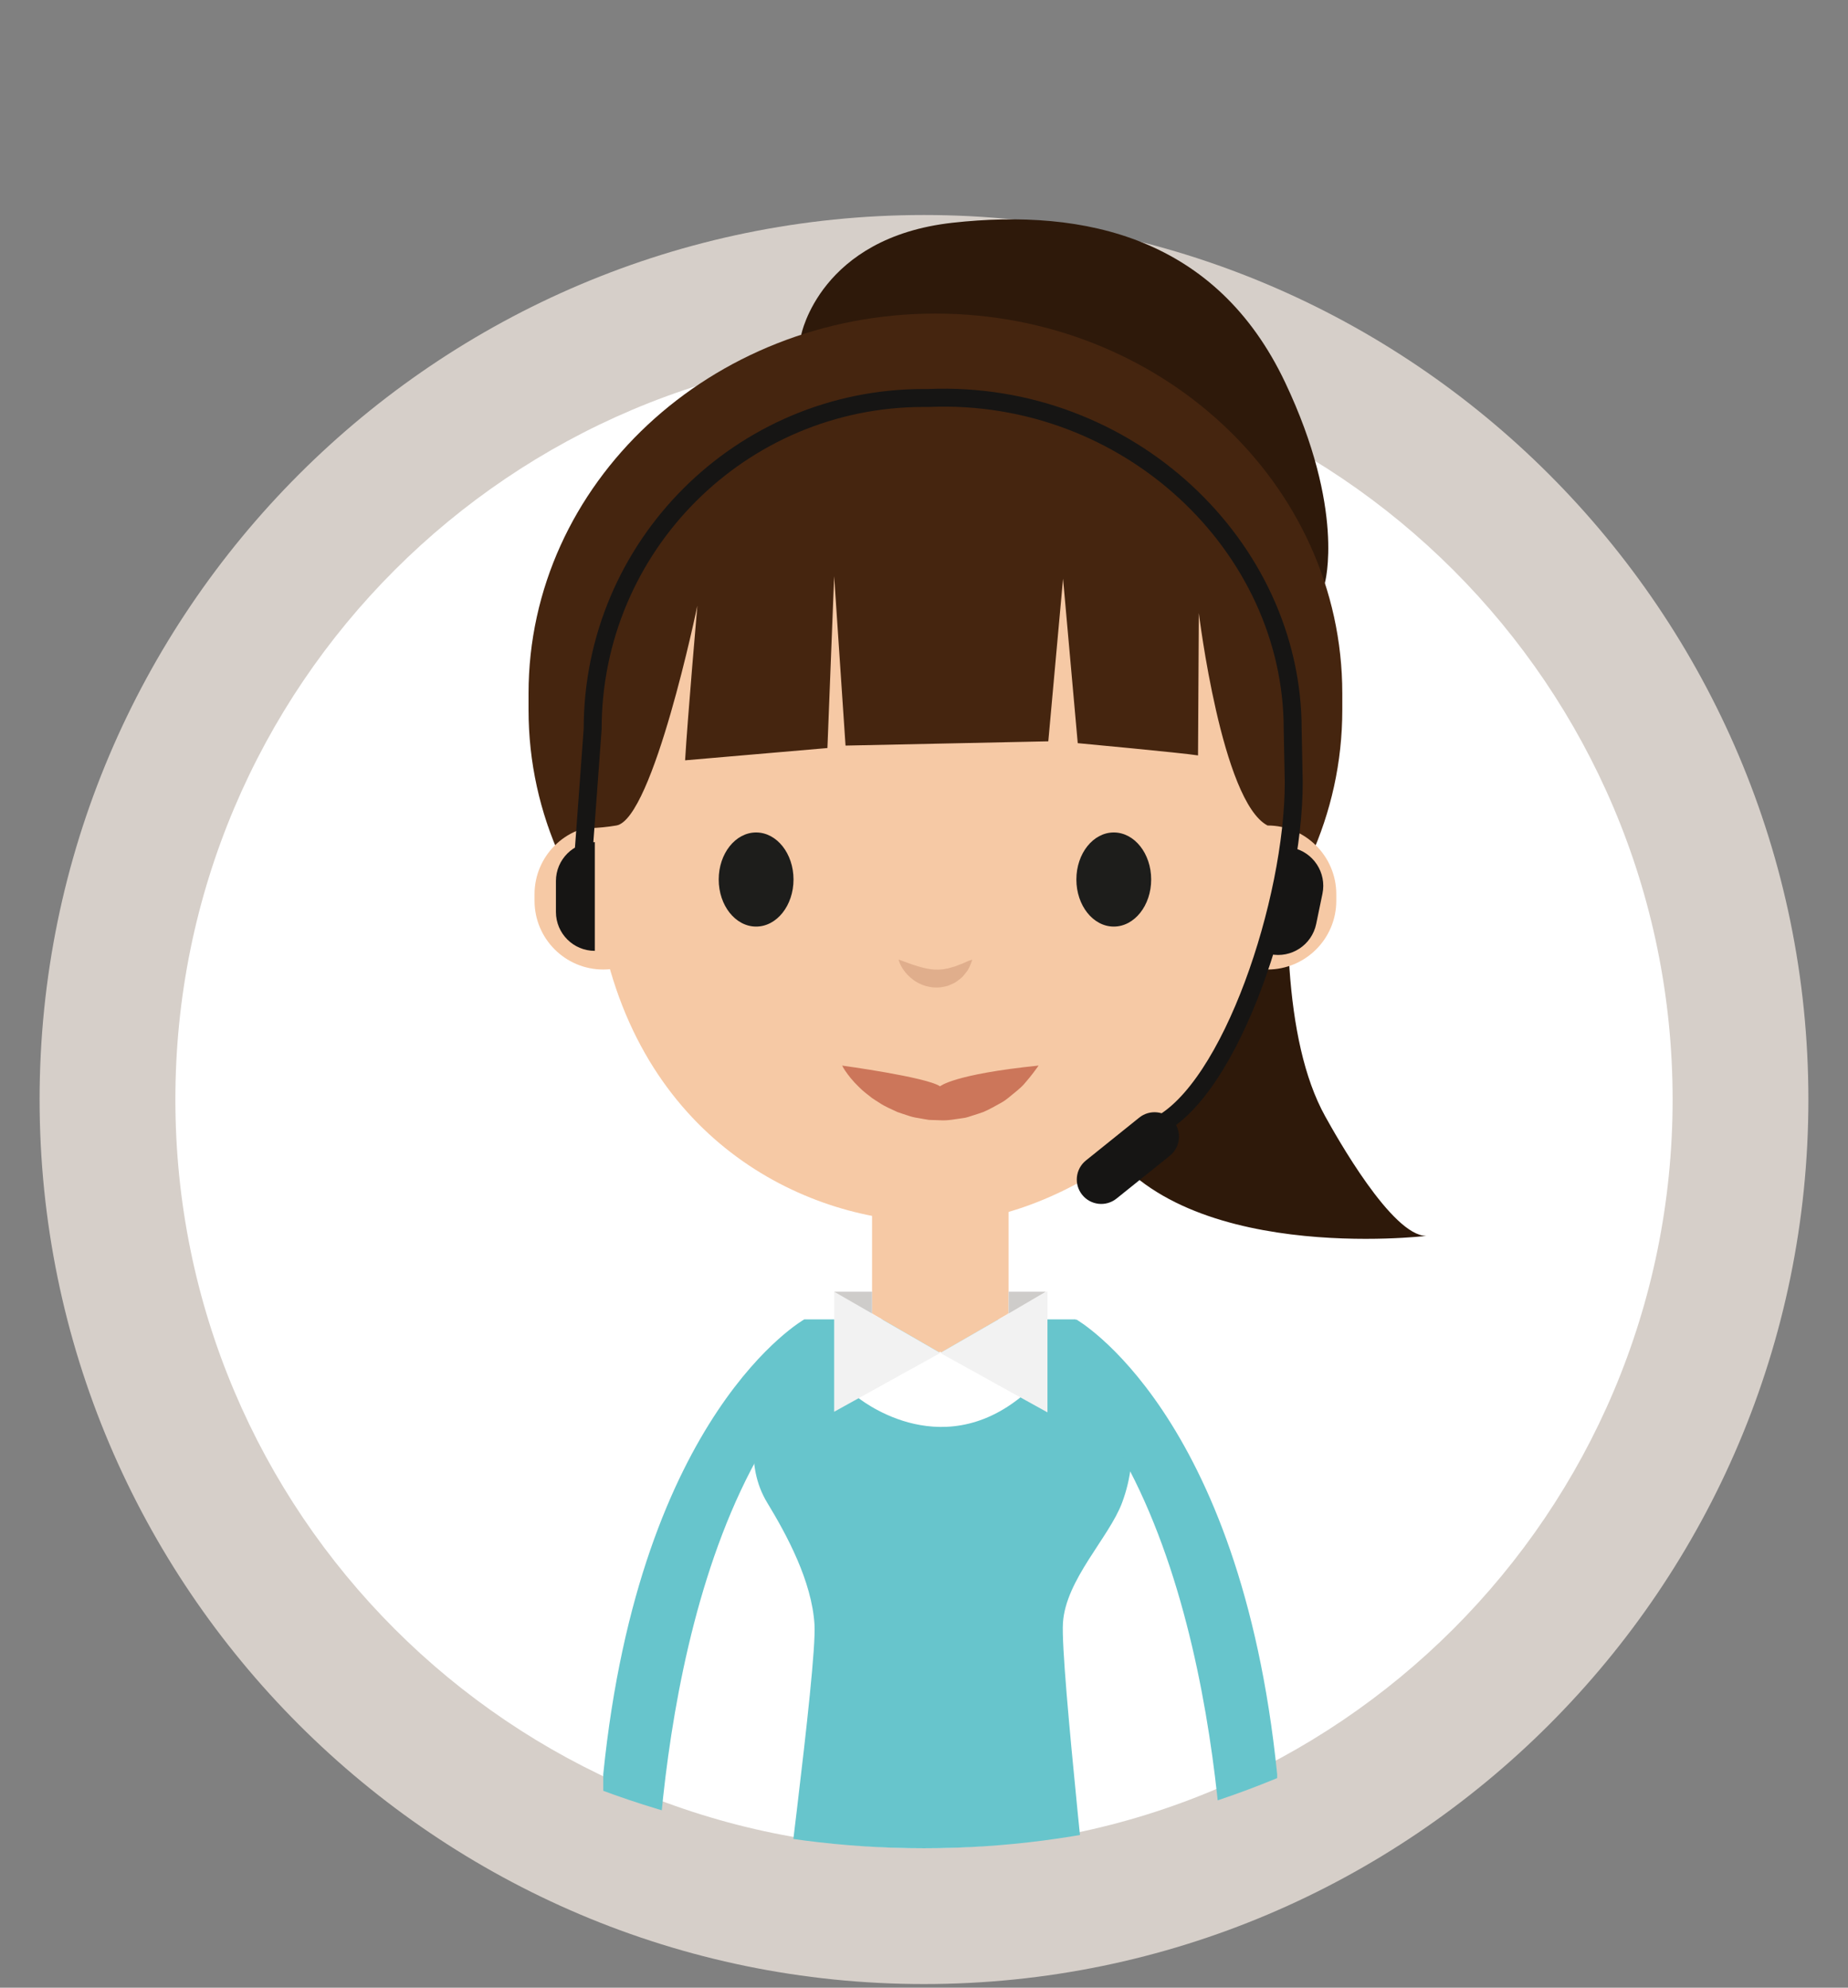 <!-- Generator: Adobe Illustrator 20.1.0, SVG Export Plug-In  -->
<svg version="1.1"
	 xmlns="http://www.w3.org/2000/svg" xmlns:xlink="http://www.w3.org/1999/xlink" xmlns:a="http://ns.adobe.com/AdobeSVGViewerExtensions/3.0/"
	 x="0px" y="0px" width="204.169px" height="219.57px" viewBox="0 0 204.169 219.57"
	 style="enable-background:new 0 0 204.169 219.57;" xml:space="preserve">
<rect x="0" y="0" width="204.169" height="219.57" fill="#808080" stroke="none"/>
<style type="text/css">
	.st0{fill:#FFFFFF;}
	.st1{fill:#D6CFC9;}
	.st2{clip-path:url(#SVGID_2_);}
	.st3{fill:#67C5CC;}
	.st4{fill:#F15A24;}
	.st5{fill:#2E190A;}
	.st6{fill:#45250F;}
	.st7{fill:#F6C9A5;}
	.st8{fill:#83451D;}
	.st9{fill:#E0AE8C;}
	.st10{fill:#F2F2F2;}
	.st11{fill:#CECCCA;}
	.st12{fill:#CC765A;}
	.st13{fill:#1D1D1B;}
	.st14{fill:none;stroke:#161514;stroke-width:1.983;stroke-miterlimit:10;}
	.st15{fill:#161514;}
	.st16{clip-path:url(#SVGID_4_);}
</style>
<defs>
</defs>
<g>
	<path class="st0" d="M102.084,211.669c-49.741,0-90.208-40.467-90.208-90.208s40.467-90.208,90.208-90.208
		s90.208,40.467,90.208,90.208S151.826,211.669,102.084,211.669z"/>
	<path class="st1" d="M102.084,38.751c45.679,0,82.709,37.03,82.709,82.709s-37.03,82.709-82.709,82.709
		s-82.709-37.03-82.709-82.709S56.406,38.751,102.084,38.751 M102.084,23.751c-53.877,0-97.709,43.832-97.709,97.709
		s43.832,97.709,97.709,97.709s97.709-43.832,97.709-97.709S155.961,23.751,102.084,23.751L102.084,23.751z"/>
</g>
<g>
	<defs>
		<circle id="SVGID_1_" cx="102.084" cy="102.084" r="102.084"/>
	</defs>
	<clipPath id="SVGID_2_">
		<use xlink:href="#SVGID_1_"  style="overflow:visible;"/>
	</clipPath>
	<g class="st2">
		<path class="st3" d="M123.97,165.993c4.169-11.187-5.14-20.248-5.14-20.248h-14.464H88.86c0,0-9.124,11.965-4.098,20.248
			c2.166,3.566,4.932,8.667,5.224,13.462c0.291,4.796-4.107,36.651-4.202,40.115h18.583h16.559
			c-0.095-3.464-3.782-35.483-3.491-40.278C117.728,174.496,122.533,169.85,123.97,165.993z"/>
		<path class="st4" d="M103.473,208.002"/>
		<path class="st5" d="M88.523,36.978c0,0,2.077-10.746,16.721-12.372c14.643-1.625,29.14,1.626,36.733,17.625
			c6.691,14.1,4.393,22.178,4.393,22.178s-9.296,42.088,0.035,58.899c1.231,2.215,7.379,13.216,11.176,13.216
			c0,0-27.812,3.327-36.218-11.316"/>
		<path class="st6" d="M148.298,78.42c0,23.173-20.126,41.956-44.953,41.956l0,0c-24.826,0-44.951-18.784-44.951-41.956v-1.827
			c0-23.168,20.124-41.954,44.951-41.954l0,0c24.826,0,44.953,18.786,44.953,41.954V78.42z"/>
		<g>
			<path class="st7" d="M74.242,99.506c0,4.192-3.401,7.592-7.593,7.592l0,0c-4.194,0-7.593-3.4-7.593-7.592v-0.725
				c0-4.192,3.399-7.592,7.593-7.592l0,0c4.192,0,7.593,3.4,7.593,7.592V99.506z"/>
			<path class="st7" d="M147.635,99.506c0,4.192-3.4,7.592-7.593,7.592l0,0c-4.193,0-7.592-3.4-7.592-7.592v-0.725
				c0-4.192,3.399-7.592,7.592-7.592l0,0c4.193,0,7.593,3.4,7.593,7.592V99.506z"/>
		</g>
		<path class="st8" d="M91.414,59.737"/>
		<g>
			<path class="st9" d="M64.422,97.156c0,0-0.005,0.399-0.012,0.998c0.006,0.537,0.049,1.036,0.134,1.449
				c0.009,0.11,0.057,0.214,0.062,0.331c0.047,0.109,0.059,0.231,0.092,0.355c0.045,0.12,0.079,0.248,0.108,0.381
				c0.048,0.124,0.088,0.257,0.124,0.386c0.067,0.261,0.166,0.484,0.206,0.673c0.047,0.185,0.069,0.31,0.069,0.31
				s-0.117,0.012-0.313,0c-0.188-0.024-0.483-0.031-0.767-0.178c-0.148-0.065-0.312-0.14-0.471-0.242
				c-0.148-0.118-0.303-0.253-0.452-0.406c-0.14-0.162-0.265-0.36-0.38-0.562c-0.093-0.219-0.183-0.45-0.227-0.693
				c-0.032-0.246-0.062-0.493-0.023-0.734c0.012-0.243,0.09-0.465,0.162-0.674c0.174-0.406,0.413-0.729,0.68-0.934
				C63.916,97.181,64.422,97.156,64.422,97.156z"/>
		</g>
		<g>
			<path class="st7" d="M140.042,104.133c-5.424,20.988-25.159,31.157-36.188,30.837l0,0c-13.558,0.32-32.145-7.9-37.205-30.837
				V87.326c0-19.632,7.593-37.646,32.629-34.669l4.067-0.877c20.269,0,36.697,15.914,36.697,35.546V104.133z"/>
			<polygon class="st7" points="111.432,145.1 103.887,145.744 96.347,145.105 96.347,132.467 111.432,132.467 			"/>
		</g>
		<polyline class="st7" points="96.347,145.105 103.887,149.461 111.432,145.1 		"/>
		<g>
			<path class="st0" d="M94.67,154.293c0,0,9.037,7.615,18.368-0.176l-9.167-4.796L94.67,154.293z"/>
			<polygon class="st10" points="92.158,142.692 92.158,155.95 103.887,149.453 			"/>
			<polygon class="st10" points="115.725,142.622 115.725,156.019 103.874,149.453 			"/>
			<polygon class="st11" points="92.158,142.692 96.347,142.692 96.347,145.105 			"/>
			<polygon class="st11" points="115.549,142.692 111.432,142.692 111.432,145.1 			"/>
		</g>
		<g>
			<g>
				<path class="st9" d="M99.278,105.999c0,0,0.573,0.208,1.433,0.519c0.412,0.126,0.856,0.286,1.317,0.392
					c0.229,0.059,0.462,0.094,0.689,0.139c0.23,0.014,0.457,0.072,0.682,0.052c0.227,0.031,0.446-0.01,0.669-0.02
					c0.225-0.001,0.438-0.087,0.664-0.106c0.22-0.047,0.431-0.134,0.65-0.184c0.219-0.053,0.413-0.161,0.615-0.225
					c0.406-0.131,0.728-0.319,0.991-0.413c0.258-0.102,0.426-0.155,0.426-0.155s-0.038,0.159-0.14,0.426
					c-0.113,0.257-0.244,0.667-0.574,1.036c-0.16,0.188-0.31,0.428-0.543,0.606c-0.233,0.176-0.474,0.386-0.767,0.539
					c-0.305,0.127-0.614,0.311-0.97,0.366c-0.351,0.079-0.715,0.135-1.08,0.111c-0.369,0.004-0.719-0.078-1.06-0.163
					c-0.331-0.103-0.65-0.231-0.927-0.391c-0.566-0.31-0.994-0.715-1.307-1.093C99.413,106.677,99.278,105.999,99.278,105.999z"/>
			</g>
			<g>
				<g>
					<path class="st12" d="M93.042,117.711c0,0,0.349,0.168,0.96,0.463c0.293,0.153,0.679,0.294,1.08,0.496
						c0.427,0.166,0.884,0.38,1.4,0.564c0.507,0.202,1.055,0.4,1.64,0.578c0.567,0.221,1.203,0.322,1.818,0.517
						c0.644,0.086,1.279,0.295,1.948,0.326c0.331,0.037,0.664,0.067,0.996,0.116l1.005,0.005c0.673,0.072,1.333-0.091,1.997-0.106
						c0.659-0.068,1.295-0.251,1.935-0.341c0.624-0.157,1.219-0.372,1.809-0.525c0.594-0.149,1.104-0.437,1.622-0.613
						c0.509-0.198,1.007-0.348,1.4-0.569c0.402-0.206,0.776-0.364,1.082-0.502c0.616-0.272,1-0.408,1-0.408
						s-0.208,0.328-0.629,0.869c-0.212,0.269-0.467,0.604-0.787,0.964c-0.298,0.389-0.709,0.738-1.169,1.119
						c-0.471,0.361-0.945,0.831-1.555,1.162c-0.608,0.329-1.246,0.715-1.954,1.011c-0.362,0.131-0.737,0.249-1.117,0.371
						c-0.383,0.111-0.76,0.276-1.171,0.31c-0.81,0.108-1.636,0.289-2.473,0.233l-1.249-0.042c-0.41-0.057-0.815-0.14-1.217-0.21
						c-0.405-0.06-0.797-0.154-1.171-0.292c-0.378-0.122-0.751-0.243-1.111-0.373c-0.692-0.33-1.378-0.606-1.953-0.998
						c-0.292-0.189-0.578-0.362-0.844-0.547c-0.254-0.201-0.499-0.394-0.735-0.581c-0.47-0.366-0.841-0.781-1.18-1.117
						c-0.325-0.358-0.594-0.678-0.794-0.962C93.21,118.074,93.042,117.711,93.042,117.711z"/>
				</g>
				<path class="st12" d="M93.042,117.711c0,0,9.321,1.269,10.813,2.288c0,0,1.481-1.329,10.88-2.288
					C114.735,117.711,104.667,126.198,93.042,117.711z"/>
			</g>
			<ellipse id="XMLID_2_" class="st13" cx="83.536" cy="97.156" rx="4.132" ry="5.198"/>
			<ellipse id="XMLID_1_" class="st13" cx="123.051" cy="97.156" rx="4.132" ry="5.198"/>
		</g>
		<path class="st6" d="M60.503,91.189c0,0,3.526,0.693,7.594,0c4.066-0.69,8.948-24.282,8.948-24.282s-1.084,12.474-1.355,17.082
			l15.724-1.356l0.744-18.979l1.257,18.708l22.402-0.47l1.63-17.968l1.623,18.169c0,0,11.662,1.085,13.289,1.355l0.091-15.726
			c0,0,2.529,20.838,7.592,23.469l1.934-7.472l-8.26-28.472l-26.303-7.049H80.025l-8.99,8.677l-6.672,9.49L60.503,91.189z"/>
		<path class="st3" d="M88.86,145.744c0,0-18.143,10.205-22.211,50.233v19.976h5.695c0,0-0.904-38.595,14.551-60.004"/>
		<path class="st3" d="M118.892,145.744c0,0,18.143,10.205,22.21,50.233l0.015,19.976h-5.695c0,0,0.888-38.595-14.566-60.004"/>
		<g>
			<path class="st14" d="M64.461,94.389l1.016-13.848c0-20.203,16.376-36.578,36.575-36.578h0.56
				c21.998-0.918,40.204,16.375,40.204,36.578l0.118,5.888c0,13.087-6.915,33.948-15.064,37.964"/>
			<path class="st15" d="M65.715,105.036L65.715,105.036c-2.374,0-4.296-1.924-4.296-4.296v-3.413c0-2.375,1.923-4.298,4.296-4.298
				l0,0"/>
			<path class="st15" d="M139.606,105.491l0.728-0.091c2.323,0.484,4.598-1.011,5.08-3.335l0.693-3.343
				c0.481-2.321-1.012-4.597-3.335-5.079l0,0"/>
			<path class="st15" d="M123.356,132.399c-1.162,0.933-2.861,0.749-3.795-0.415l0,0c-0.935-1.16-0.749-2.857,0.413-3.792
				l5.89-4.735c1.162-0.934,2.862-0.749,3.795,0.413l0,0c0.932,1.161,0.749,2.861-0.412,3.796L123.356,132.399z"/>
		</g>
	</g>
</g>
</svg>